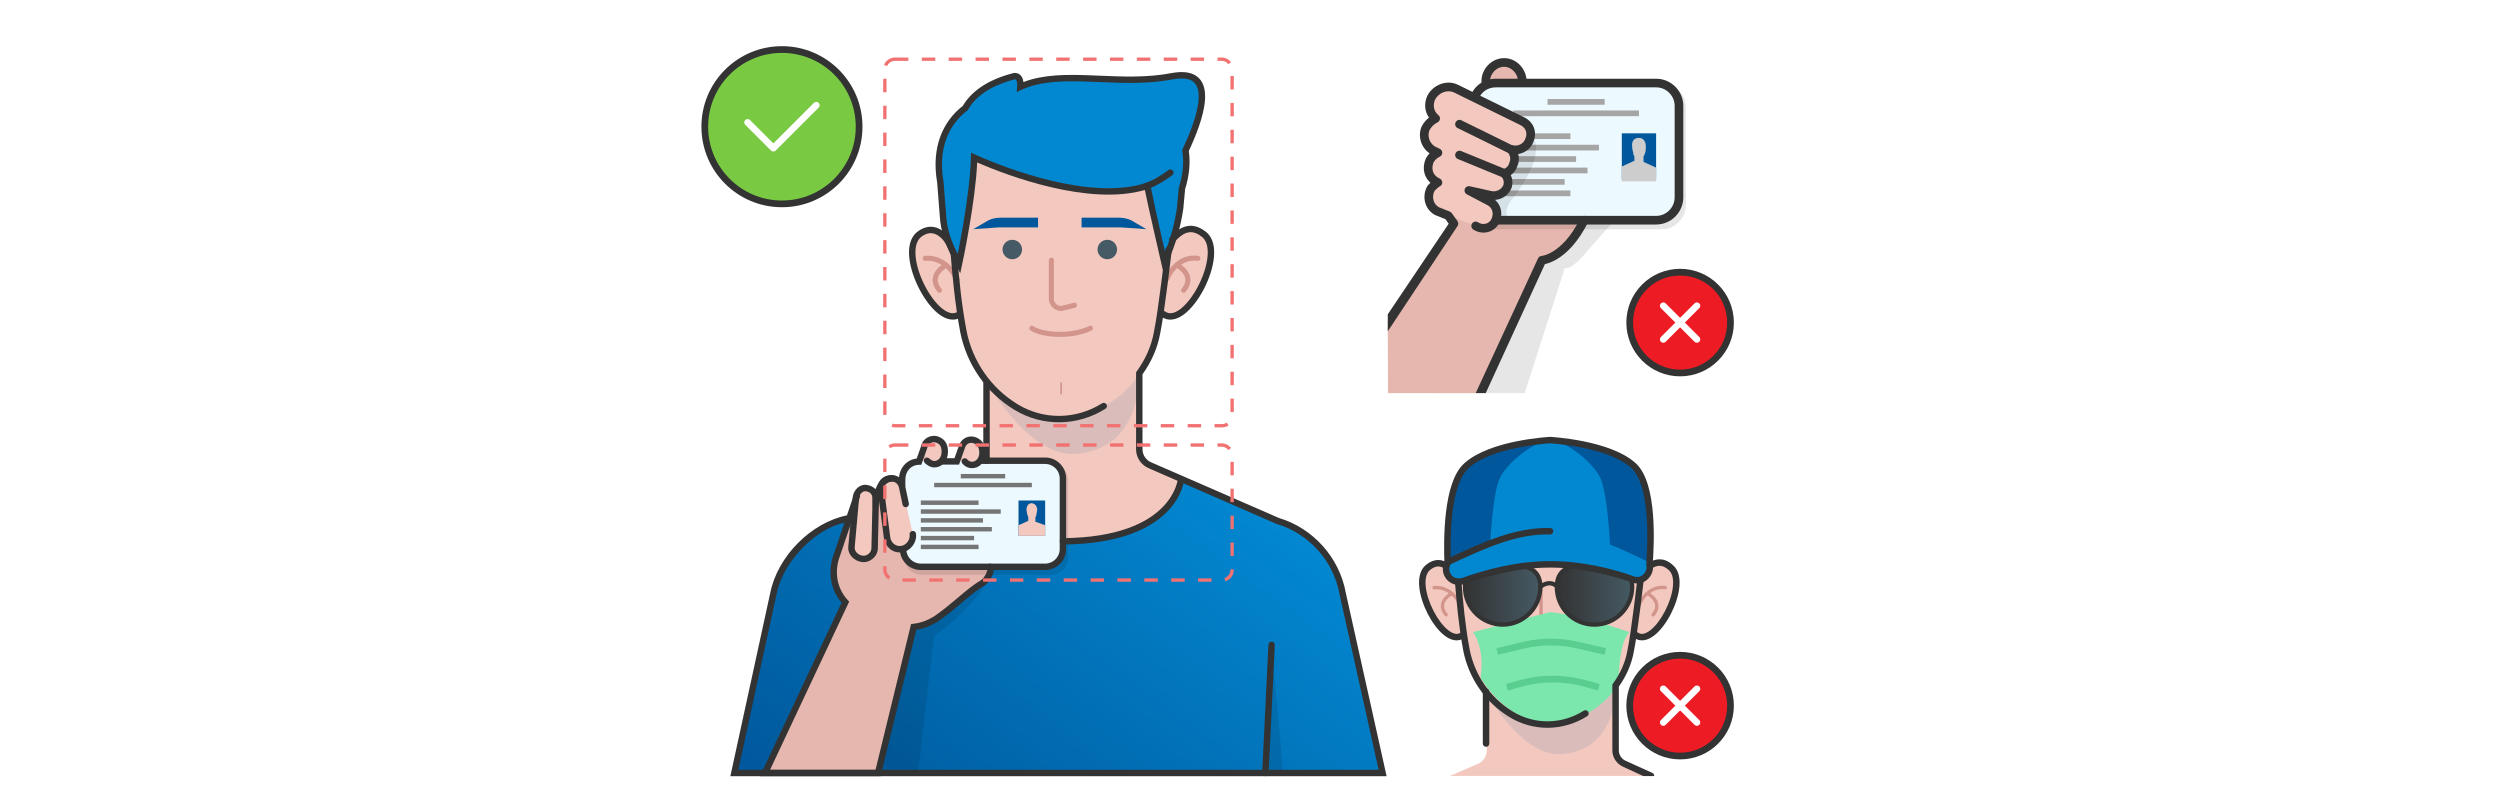 <svg width="744" height="240" viewBox="0 0 744 240" fill="none" xmlns="http://www.w3.org/2000/svg">
<path d="M411.467 230.046L399.574 176.626C397.724 166.364 390.06 157.943 380.281 155.048L336.41 136.101H294.917L251.838 154.522C240.738 156.89 232.017 165.574 230.167 176.89L218.538 230.046H411.467Z" fill="url(#paint0_linear)"/>
<path d="M333.767 27.945H298.882C288.839 27.945 277.21 36.892 280.117 53.733L282.232 77.68H349.36L351.739 55.839C357.024 36.892 344.339 27.945 333.767 27.945Z" fill="#0288D1"/>
<path d="M316.058 161.1C350.151 160.837 351.736 142.679 351.736 142.679L342.751 138.732C340.901 137.943 339.579 136.1 339.579 133.995V111.364C342.222 107.68 344.072 103.733 344.865 99.259C345.129 97.417 345.658 95.575 345.922 93.733H346.451C353.322 98.733 365.479 75.576 358.608 70.05C353.851 66.102 350.151 70.05 348.565 72.681C348.829 69.787 348.829 66.892 348.829 63.734C348.829 63.734 350.944 28.735 315.794 28.209C280.908 27.419 283.815 63.734 283.815 63.734C283.815 63.734 283.815 67.945 284.344 73.997C283.286 71.892 279.322 65.576 273.772 70.05C266.901 75.576 279.058 98.733 285.929 93.733H286.458C286.722 95.575 286.986 97.417 287.515 99.259C288.572 104.522 290.686 109.259 293.858 113.206V133.732C293.858 135.837 292.536 137.679 290.686 138.469L280.908 142.679C280.379 142.416 281.965 160.837 316.058 161.1Z" fill="#F2C8BF"/>
<path d="M275.361 76.893C275.361 76.893 281.176 75.84 284.876 83.208" stroke="#D2948B" stroke-width="1.5" stroke-miterlimit="10" stroke-linecap="round" stroke-linejoin="round"/>
<path d="M281.436 78.997C281.436 78.997 275.886 81.891 279.586 86.365" stroke="#D2948B" stroke-width="1.5" stroke-miterlimit="10" stroke-linecap="round" stroke-linejoin="round"/>
<path d="M356.495 76.89C356.495 76.89 350.68 75.574 347.245 82.942" stroke="#D2948B" stroke-width="1.5" stroke-miterlimit="10" stroke-linecap="round" stroke-linejoin="round"/>
<path d="M350.411 78.997C350.411 78.997 355.961 81.891 352.261 86.365" stroke="#D2948B" stroke-width="1.5" stroke-miterlimit="10" stroke-linecap="round" stroke-linejoin="round"/>
<path d="M285.932 42.683C283.818 47.42 277.211 65.051 285.403 77.682C285.403 77.682 289.632 57.946 289.896 46.104C299.146 50.314 324.782 60.051 341.432 54.525C343.018 64.524 346.189 77.682 346.189 77.682C353.325 65.84 349.361 50.051 350.154 49.262C350.154 49.262 367.596 18.736 348.832 22.42C332.446 25.578 315.796 20.052 303.639 25.578C303.903 21.894 301.789 22.42 301.789 22.42C280.911 27.946 285.932 42.683 285.932 42.683Z" fill="#0288D1"/>
<path opacity="0.1" d="M330.069 120.048L328.747 120.838C320.819 125.838 310.776 126.101 302.583 121.101C299.412 119.259 296.769 116.891 294.39 113.996C293.862 113.207 293.333 112.943 293.333 112.943C293.333 112.943 306.019 136.364 320.29 135.048C336.412 133.732 339.054 118.996 339.054 111.101C336.94 114.785 333.769 117.68 330.069 120.048Z" fill="#01579B"/>
<path d="M312.886 77.418V88.997C312.886 89.26 312.886 89.786 313.15 90.05C313.679 91.365 315.264 92.155 316.586 91.629L319.757 90.839" stroke="#D2948B" stroke-width="1.5" stroke-miterlimit="10" stroke-linecap="round" stroke-linejoin="round"/>
<path d="M301.256 77.153C302.862 77.153 304.163 75.857 304.163 74.259C304.163 72.66 302.862 71.364 301.256 71.364C299.651 71.364 298.349 72.66 298.349 74.259C298.349 75.857 299.651 77.153 301.256 77.153Z" fill="#455A64"/>
<path d="M329.534 77.153C331.139 77.153 332.441 75.857 332.441 74.259C332.441 72.66 331.139 71.364 329.534 71.364C327.928 71.364 326.626 72.66 326.626 74.259C326.626 75.857 327.928 77.153 329.534 77.153Z" fill="#455A64"/>
<path d="M307.073 97.68C307.073 97.68 309.452 99.522 315.53 99.522C321.08 99.522 324.516 97.68 324.516 97.68" stroke="#D2948B" stroke-width="1.5" stroke-miterlimit="10" stroke-linecap="round" stroke-linejoin="round"/>
<path d="M315.798 113.995V117.153" stroke="#D2948B" stroke-width="0.5" stroke-miterlimit="10" stroke-linecap="round" stroke-linejoin="round"/>
<path d="M308.922 67.681V64.786H297.822C296.5 64.786 295.179 65.049 294.122 65.576L289.629 68.207L297.029 67.681H308.922Z" fill="#01579B"/>
<path d="M321.875 67.681V64.786H332.975C334.297 64.786 335.618 65.049 336.675 65.576L341.168 68.207L333.768 67.681H321.875Z" fill="#01579B"/>
<path opacity="0.1" d="M273.24 229.874L278.002 188.947C279.588 189.21 295.974 174.474 294.917 169.211C294.124 165.79 288.838 167.632 288.838 167.632L294.917 151.053L268.224 173.947L240.685 229.874H273.24Z" fill="black"/>
<path d="M292.805 167.369C287.783 166.316 281.44 168.684 281.44 168.684L286.462 152.369L292.012 134.475C292.54 132.896 291.483 131.054 289.898 130.528C288.312 130.001 286.726 130.791 286.198 132.37L279.062 151.843H276.683L281.176 134.212C281.705 132.633 280.648 131.054 279.062 130.528C277.476 130.001 275.626 131.054 275.362 132.633L269.019 151.58L265.583 142.106C262.412 142.106 260.562 145.79 260.562 151.316C258.976 151.316 255.54 146.053 255.012 147.632L248.669 166.316C247.347 171.053 248.405 175.789 251.576 179.21L227.898 230.173H261.184L271.926 186.579C274.305 186.315 276.419 185.526 278.533 184.21C284.612 180 288.048 176.053 292.54 173.421C293.333 172.895 294.126 172.105 294.39 171.053L294.655 170.263C294.919 169.211 294.126 167.632 292.805 167.369Z" fill="#E6B7AF"/>
<path opacity="0.1" d="M312.628 171.054H274.306C271.399 171.054 269.021 168.685 269.021 165.791V142.897C269.021 140.002 271.399 137.634 274.306 137.634H312.628C315.535 137.634 317.913 140.002 317.913 142.897V165.791C317.913 168.685 315.535 171.054 312.628 171.054Z" fill="black"/>
<path d="M311.038 168.685H274.038C271.131 168.685 268.752 166.316 268.752 163.422V142.369C268.752 139.475 271.131 137.106 274.038 137.106H311.038C313.945 137.106 316.324 139.475 316.324 142.369V163.422C316.324 166.316 313.945 168.685 311.038 168.685Z" fill="#ECF9FF"/>
<path d="M299.145 141.054H285.931V142.369H299.145V141.054Z" fill="#757575"/>
<path d="M307.078 143.685H278.006V145.001H307.078V143.685Z" fill="#757575"/>
<path d="M291.215 148.948H274.037V150.264H291.215V148.948Z" fill="#757575"/>
<path d="M292.537 154.21H274.037V155.526H292.537V154.21Z" fill="#757575"/>
<path d="M297.822 151.58H274.037V152.896H297.822V151.58Z" fill="#757575"/>
<path d="M291.215 162.105H274.037V163.421H291.215V162.105Z" fill="#757575"/>
<path d="M295.179 156.842H274.037V158.158H295.179V156.842Z" fill="#757575"/>
<path d="M289.894 159.474H274.037V160.79H289.894V159.474Z" fill="#757575"/>
<path d="M311.038 148.948H303.11V159.474H311.038V148.948Z" fill="#01579B"/>
<path d="M308.131 155.263V153.947C308.131 153.684 308.396 153.684 308.396 153.421C308.396 152.895 308.66 152.368 308.66 151.579C308.66 151.579 308.66 150 307.074 149.737C305.488 149.737 305.488 151.579 305.488 151.579C305.488 151.579 305.488 152.368 305.753 153.158C305.753 153.421 306.017 153.684 306.017 153.947V155L303.11 156.316V159.473H311.038V156.316L308.131 155.263Z" fill="#F2C8BF"/>
<path d="M265.055 142.369C263.205 142.633 261.884 144.211 262.148 145.79L263.998 160C264.262 162.106 266.112 163.685 268.227 163.421C270.341 163.158 271.927 161.316 271.662 158.948L268.491 145.001C268.227 143.422 266.641 142.106 265.055 142.369Z" fill="#F2C8BF"/>
<path d="M257.916 145.263C256.33 145 255.009 146.316 254.744 147.895L253.423 162.631C253.159 164.473 254.744 166.052 256.594 166.316C258.444 166.579 260.294 165 260.294 163.158L260.559 148.158C260.559 146.579 259.502 145.263 257.916 145.263Z" fill="#F2C8BF"/>
<path d="M278.264 138.161C280.015 138.161 281.435 136.512 281.435 134.477C281.435 132.443 280.015 130.793 278.264 130.793C276.512 130.793 275.092 132.443 275.092 134.477C275.092 136.512 276.512 138.161 278.264 138.161Z" fill="#F2C8BF"/>
<path d="M289.104 138.16C290.855 138.16 292.275 136.511 292.275 134.476C292.275 132.442 290.855 130.792 289.104 130.792C287.352 130.792 285.932 132.442 285.932 134.476C285.932 136.511 287.352 138.16 289.104 138.16Z" fill="#F2C8BF"/>
<path opacity="0.1" d="M381.867 230.046L378.432 191.889L376.582 230.046H381.867Z" fill="black"/>
<path fill-rule="evenodd" clip-rule="evenodd" d="M347.883 73.314C348.408 73.374 348.785 73.846 348.725 74.369L347.915 74.277C348.725 74.369 348.725 74.369 348.725 74.369L348.724 74.373L348.723 74.383L348.7 74.579C348.685 74.716 348.661 74.917 348.631 75.175C348.57 75.692 348.483 76.437 348.373 77.351C348.154 79.178 347.848 81.681 347.501 84.382C346.809 89.759 345.947 95.972 345.278 99.177C344.473 103.706 342.623 107.701 340.009 111.405V133.733C340.009 135.436 341.082 136.946 342.601 137.594L342.607 137.597L380.611 154.152C390.702 157.163 398.596 165.85 400.512 176.439L412.659 230.999H217.352L229.228 176.44C229.229 176.437 229.229 176.435 229.23 176.432C231.418 165.555 241.361 155.501 252.127 153.355C252.636 153.212 253.119 153.362 253.262 153.868C253.406 154.375 252.12 155.358 251.611 155.501C243.248 156.974 233.148 166.642 231.105 176.813L231.103 176.821L219.725 229.093H410.275L398.635 176.814L398.632 176.795C396.846 166.887 389.441 158.754 380.008 155.962L379.952 155.945L341.847 139.346L341.843 139.344C339.663 138.412 338.096 136.239 338.096 133.733V110.797L338.274 110.548C340.849 106.959 342.632 103.142 343.396 98.832L343.398 98.817L343.401 98.803C344.053 95.689 344.907 89.544 345.602 84.14C345.949 81.446 346.254 78.949 346.473 77.125C346.582 76.213 346.67 75.47 346.73 74.955C346.76 74.697 346.783 74.496 346.799 74.36L346.823 74.156L346.823 74.154C346.883 73.631 347.357 73.255 347.883 73.314Z" fill="#333333"/>
<path fill-rule="evenodd" clip-rule="evenodd" d="M293.589 112.866C294.118 112.866 294.546 113.293 294.546 113.819V137.106C294.546 137.632 294.118 138.059 293.589 138.059C293.061 138.059 292.632 137.632 292.632 137.106V113.819C292.632 113.293 293.061 112.866 293.589 112.866Z" fill="#333333"/>
<path fill-rule="evenodd" clip-rule="evenodd" d="M351.552 141.731C352.079 141.777 352.468 142.238 352.423 142.763L351.469 142.68C352.423 142.763 352.422 142.764 352.422 142.765L352.422 142.767L352.422 142.773L352.42 142.79C352.419 142.803 352.417 142.821 352.414 142.843C352.409 142.886 352.401 142.947 352.39 143.024C352.367 143.177 352.33 143.393 352.27 143.664C352.152 144.205 351.945 144.965 351.588 145.87C350.873 147.682 349.558 150.075 347.157 152.465C342.34 157.262 333.284 161.92 316.327 162.053C315.798 162.058 315.366 161.634 315.362 161.108C315.358 160.582 315.783 160.152 316.312 160.148C332.919 160.018 341.437 155.466 345.804 151.118C347.995 148.936 349.175 146.774 349.806 145.173C350.122 144.372 350.301 143.711 350.401 143.258C350.45 143.031 350.48 142.857 350.497 142.744C350.505 142.688 350.51 142.647 350.513 142.622L350.516 142.598L350.516 142.597L350.516 142.596C350.516 142.596 350.516 142.596 350.516 142.596C350.563 142.073 351.026 141.685 351.552 141.731Z" fill="#333333"/>
<path fill-rule="evenodd" clip-rule="evenodd" d="M353.79 44.932C354.281 48.402 353.986 52.113 352.688 56.29L352.167 62.003L352.163 62.027C351.358 67.638 349.747 73.258 347.324 78.353L346.162 80.795C345.211 76.642 341.607 61.061 340.704 56.539C332.297 58.977 321.98 57.871 312.674 55.682C303.794 53.592 295.7 50.483 290.81 48.342C290.549 54.133 289.506 61.36 288.5 67.281C287.953 70.499 287.414 73.344 287.013 75.385C286.812 76.406 287.129 74.82 287.013 75.385L285.775 81.33L283.238 76.278C281.341 72.766 279.973 68.694 279.697 64.592L279.697 64.587L278.908 54.38C277.036 43.643 280.769 35.967 286.526 31.516C288.823 27.625 293.285 23.886 301.555 21.76L301.562 21.759L301.795 22.683C301.562 21.759 301.564 21.758 301.564 21.758L301.565 21.758L301.569 21.757L301.576 21.755L301.593 21.752C301.605 21.749 301.62 21.746 301.637 21.742C301.671 21.736 301.714 21.729 301.765 21.722C301.866 21.71 302.002 21.7 302.161 21.706C302.478 21.72 302.918 21.801 303.349 22.088C304.011 22.527 304.441 23.288 304.577 24.418C310.592 22.109 317.519 22.147 324.692 22.422C325.562 22.455 326.437 22.492 327.315 22.529C334.289 22.823 341.499 23.127 348.656 21.748L348.663 21.746C352.355 21.065 355.02 21.551 356.698 23.155C358.354 24.739 358.768 27.152 358.613 29.649C358.309 34.553 355.753 40.733 353.79 44.932ZM302.006 23.613C294.028 25.669 290.048 29.216 288.09 32.629L287.993 32.797L287.839 32.914C282.59 36.896 279.009 43.9 280.801 54.097L280.809 54.142L281.606 64.461C281.86 68.246 283.226 72.249 285.025 75.575C285.06 75.397 285.097 75.212 285.135 75.019C285.534 72.99 286.069 70.161 286.613 66.964C287.702 60.554 288.815 52.718 288.945 46.872L288.977 45.425L290.299 46.026C294.886 48.114 303.546 51.576 313.115 53.827C322.716 56.086 333.07 57.086 341.135 54.41L342.169 54.067L342.377 55.132C343.299 59.853 344.551 65.499 345.575 69.97C346.02 71.913 346.421 73.632 346.732 74.955C348.439 70.765 349.618 66.277 350.265 61.782L350.801 55.916L350.831 55.819C352.114 51.731 352.36 48.194 351.856 44.932L351.812 44.646L351.935 44.383C353.922 40.163 356.418 34.131 356.703 29.532C356.846 27.227 356.417 25.528 355.372 24.53C354.349 23.552 352.456 22.985 349.015 23.619C341.624 25.043 334.181 24.728 327.232 24.433C326.352 24.396 325.481 24.359 324.618 24.326C316.865 24.029 309.886 24.051 304.042 26.708L302.575 27.374L302.69 25.773C302.812 24.068 302.359 23.721 302.288 23.673C302.224 23.631 302.151 23.613 302.08 23.61C302.046 23.609 302.02 23.611 302.006 23.613Z" fill="#333333"/>
<path fill-rule="evenodd" clip-rule="evenodd" d="M283.738 73.838C284.264 73.797 284.86 75.688 284.901 76.213C285.429 83.047 286.083 90.187 287.658 98.553C289.458 107.508 294.853 115.434 302.811 120.29C310.683 125.094 320.334 124.845 327.963 120.034C328.41 119.753 329.001 119.885 329.284 120.329C329.566 120.774 329.434 121.363 328.987 121.644C320.76 126.833 310.324 127.11 301.811 121.915C293.384 116.772 287.681 108.384 285.78 98.921L285.778 98.91C284.182 90.436 283.386 81.71 282.857 74.861C282.816 74.336 283.211 73.878 283.738 73.838Z" fill="#333333"/>
<path fill-rule="evenodd" clip-rule="evenodd" d="M284.705 75.55C284.941 76.021 285.005 76.665 284.533 76.9C284.06 77.136 283.485 76.945 283.249 76.474C282.712 75.405 281.769 72.328 280.07 70.787C279.231 70.026 278.335 69.525 277.396 69.412C276.486 69.304 275.396 69.544 274.106 70.534C272.776 71.61 272.229 73.668 272.499 76.429C272.765 79.149 273.808 82.288 275.287 85.138C276.77 87.995 278.642 90.465 280.494 91.905C281.418 92.624 282.285 93.045 283.053 93.175C283.79 93.3 284.467 93.165 285.105 92.701C285.532 92.39 286.13 92.483 286.442 92.908C286.754 93.333 286.661 93.929 286.234 94.239C285.154 95.025 283.948 95.26 282.732 95.054C281.546 94.853 280.39 94.242 279.316 93.407C277.17 91.738 275.144 89.011 273.587 86.013C272.027 83.008 270.89 79.634 270.594 76.614C270.303 73.641 270.811 70.734 272.911 69.045L272.919 69.039L272.927 69.032C274.54 67.791 276.123 67.341 277.624 67.52C279.096 67.696 280.347 68.461 281.358 69.378C283.341 71.176 284.175 74.495 284.705 75.55Z" fill="#333333"/>
<path fill-rule="evenodd" clip-rule="evenodd" d="M352.493 67.501C354.431 66.858 356.616 67.159 358.948 69.046C361.048 70.735 361.555 73.641 361.264 76.613C360.969 79.633 359.831 83.007 358.271 86.012C356.715 89.011 354.688 91.738 352.543 93.406C351.469 94.241 350.312 94.852 349.127 95.053C347.91 95.259 346.704 95.024 345.624 94.239C345.198 93.928 345.104 93.332 345.416 92.907C345.728 92.482 346.327 92.39 346.753 92.7C347.392 93.165 348.069 93.299 348.805 93.175C349.573 93.045 350.44 92.623 351.365 91.904C353.217 90.464 355.088 87.994 356.571 85.138C358.05 82.288 359.093 79.149 359.359 76.428C359.63 73.662 359.08 71.601 357.745 70.527L357.743 70.525C355.846 68.991 354.333 68.899 353.099 69.308C351.767 69.75 350.587 70.833 349.547 71.998C349.196 72.391 348.591 72.427 348.196 72.077C347.801 71.727 347.765 71.125 348.117 70.732C349.191 69.528 350.654 68.111 352.493 67.501Z" fill="#333333"/>
<path fill-rule="evenodd" clip-rule="evenodd" d="M347.723 50.611C348.142 50.29 348.742 50.367 349.065 50.784C349.387 51.201 349.31 51.799 348.891 52.12L348.307 51.366C348.891 52.12 348.891 52.12 348.891 52.12L348.887 52.124L348.876 52.132L348.839 52.16C348.807 52.184 348.76 52.219 348.699 52.264C348.578 52.354 348.403 52.482 348.183 52.638C347.743 52.951 347.12 53.378 346.386 53.839C344.935 54.752 342.989 55.838 341.148 56.402C340.643 56.557 340.107 56.274 339.952 55.772C339.796 55.269 340.08 54.735 340.585 54.581C342.179 54.092 343.954 53.115 345.364 52.228C346.061 51.79 346.654 51.383 347.072 51.086C347.281 50.938 347.445 50.818 347.557 50.735C347.613 50.694 347.655 50.662 347.683 50.641L347.714 50.617L347.721 50.612L347.723 50.611Z" fill="#333333"/>
<path fill-rule="evenodd" clip-rule="evenodd" d="M378.478 190.939C379.005 190.964 379.413 191.411 379.387 191.936L377.537 230.093C377.512 230.619 377.063 231.024 376.535 230.999C376.007 230.973 375.6 230.527 375.626 230.001L377.476 191.844C377.501 191.319 377.95 190.913 378.478 190.939Z" fill="#333333"/>
<path fill-rule="evenodd" clip-rule="evenodd" d="M255.314 146.73C255.814 146.899 256.083 147.44 255.914 147.938L249.58 166.597C248.351 171.031 249.35 175.41 252.275 178.565L252.71 179.034L229.17 229.09H260.556L271.141 185.707L271.816 185.632C274.027 185.388 276 184.658 278.002 183.415C280.82 181.462 283.062 179.566 285.139 177.81C285.262 177.705 285.385 177.601 285.508 177.498C287.674 175.668 289.708 173.977 292.024 172.616C292.265 172.449 292.633 172.052 292.995 171.512C293.36 170.967 293.627 170.413 293.722 170.033L293.747 169.931L293.794 169.838C293.803 169.822 293.823 169.78 293.8 169.593C293.791 169.523 293.782 169.466 293.769 169.393C293.761 169.347 293.753 169.294 293.742 169.227C293.719 169.081 293.693 168.891 293.693 168.685C293.693 168.159 294.122 167.732 294.65 167.732C295.179 167.732 295.607 168.159 295.607 168.685C295.607 168.742 295.614 168.815 295.633 168.933C295.637 168.958 295.642 168.99 295.648 169.027C295.664 169.123 295.685 169.249 295.699 169.356C295.738 169.671 295.759 170.115 295.554 170.588C295.374 171.237 294.996 171.958 294.588 172.569C294.166 173.199 293.619 173.848 293.067 174.215L293.044 174.229L293.021 174.243C290.856 175.511 288.932 177.104 286.746 178.951C286.621 179.057 286.494 179.164 286.367 179.271C284.291 181.027 281.981 182.981 279.075 184.993L279.056 185.006L279.036 185.019C277.016 186.276 274.971 187.089 272.706 187.437L262.079 230.995H226.169L250.44 179.374C247.364 175.738 246.4 170.875 247.743 166.062L247.75 166.036L254.101 147.328C254.27 146.829 254.813 146.562 255.314 146.73Z" fill="#333333"/>
<path fill-rule="evenodd" clip-rule="evenodd" d="M267.541 145.158C267.349 144.011 266.188 143.147 265.207 143.31L265.129 143.323H265.049C263.81 143.323 262.904 144.36 263.09 145.656L263.091 145.668L264.942 159.883C265.147 161.519 266.564 162.668 268.102 162.477C269.672 162.281 270.908 160.67 270.707 159.067C270.641 158.545 271.013 158.068 271.538 158.003C272.062 157.938 272.541 158.308 272.606 158.83C272.933 161.438 270.998 164.037 268.34 164.367C265.65 164.702 263.367 162.695 263.043 160.122C263.043 160.121 263.043 160.12 263.043 160.119L261.194 145.919C260.859 143.559 262.555 141.462 264.971 141.418C267.123 141.111 269.082 142.846 269.425 144.824L270.479 149.805C270.588 150.32 270.257 150.825 269.739 150.934C269.222 151.042 268.715 150.713 268.606 150.198L267.545 145.178L267.541 145.158Z" fill="#333333"/>
<path fill-rule="evenodd" clip-rule="evenodd" d="M261.031 144.456C262.005 142.629 263.539 141.417 265.576 141.417C266.105 141.417 266.533 141.844 266.533 142.37C266.533 142.896 266.105 143.323 265.576 143.323C264.442 143.323 263.465 143.953 262.721 145.349C261.963 146.773 261.512 148.903 261.512 151.58V151.591L261.247 163.17C261.243 164.409 260.624 165.51 259.757 166.25C258.887 166.993 257.693 167.436 256.455 167.26C254.256 166.947 252.126 165.026 252.468 162.524L253.791 147.775L253.797 147.739C254.116 145.832 255.789 143.946 258.069 144.325C259.03 144.484 259.896 144.894 260.527 145.568C260.528 145.569 260.529 145.57 260.53 145.571C260.679 145.176 260.846 144.803 261.031 144.456ZM259.598 151.569V148.159C259.598 147.594 259.414 147.173 259.128 146.868C258.835 146.556 258.38 146.308 257.755 146.204C256.871 146.058 255.911 146.789 255.69 148.019L254.37 162.742L254.366 162.767C254.198 163.937 255.232 165.161 256.726 165.373C257.338 165.46 257.994 165.245 258.511 164.804C259.029 164.362 259.334 163.758 259.334 163.159V163.148L259.598 151.569Z" fill="#333333"/>
<path fill-rule="evenodd" clip-rule="evenodd" d="M274.161 132.651C274.58 130.503 277.019 129.199 279.092 129.887C280.025 130.197 280.823 130.697 281.369 131.512C281.907 132.315 282.124 133.312 282.124 134.475C282.124 136.955 280.514 139.112 277.996 139.112C277.18 139.112 276.456 138.72 276.012 138.426C275.774 138.268 275.578 138.112 275.441 137.994C275.372 137.935 275.316 137.885 275.276 137.848C275.256 137.83 275.24 137.815 275.228 137.803L275.214 137.789L275.209 137.784L275.207 137.782L275.206 137.781C275.206 137.781 275.205 137.78 275.882 137.107L275.205 137.78C274.831 137.408 274.831 136.805 275.205 136.433C275.578 136.061 276.182 136.061 276.556 136.431M276.558 136.432L276.556 136.431L276.559 136.434C276.563 136.438 276.571 136.445 276.582 136.455C276.604 136.476 276.64 136.508 276.686 136.548C276.78 136.628 276.914 136.735 277.073 136.84C277.422 137.072 277.755 137.206 277.996 137.206C279.178 137.206 280.211 136.205 280.211 134.475C280.211 133.533 280.032 132.951 279.777 132.569C279.53 132.201 279.139 131.911 278.486 131.695C277.416 131.339 276.193 132.095 276.033 133.053L276.019 133.135L274.18 138.322H273.503C271.188 138.322 269.439 140.199 269.439 142.633V144.581C269.439 145.107 269.01 145.534 268.482 145.534C267.953 145.534 267.525 145.107 267.525 144.581V142.633C267.525 139.502 269.683 136.803 272.813 136.455L274.161 132.651" fill="#333333"/>
<path fill-rule="evenodd" clip-rule="evenodd" d="M285.412 132.535C286.111 130.463 288.235 129.407 290.32 130.099L290.346 130.108L290.372 130.118C291.155 130.43 291.916 130.92 292.478 131.695C293.044 132.476 293.353 133.469 293.353 134.687C293.353 137.167 291.743 139.324 289.224 139.324C288.3 139.324 287.578 138.955 287.109 138.615C286.872 138.444 286.69 138.273 286.564 138.142L286.344 137.89C286.027 137.469 286.113 136.872 286.536 136.556C286.956 136.242 287.552 136.325 287.87 136.74C287.871 136.741 287.875 136.745 287.88 136.751C287.892 136.766 287.914 136.791 287.945 136.824C288.009 136.89 288.107 136.982 288.234 137.074C288.492 137.261 288.827 137.418 289.224 137.418C290.406 137.418 291.439 136.417 291.439 134.687C291.439 133.8 291.219 133.214 290.926 132.811C290.634 132.408 290.215 132.112 289.689 131.898C288.614 131.555 287.583 132.075 287.225 133.146L287.222 133.154L285.408 138.271H280.503C279.974 138.271 279.546 137.845 279.546 137.319C279.546 136.792 279.974 136.366 280.503 136.366H284.054L285.412 132.535Z" fill="#333333"/>
<path fill-rule="evenodd" clip-rule="evenodd" d="M291.031 137.107C291.031 136.581 291.46 136.154 291.988 136.154H311.037C314.473 136.154 317.28 138.949 317.28 142.37V163.422C317.28 166.843 314.473 169.638 311.037 169.638H274.037C270.601 169.638 267.794 166.843 267.794 163.422C267.794 162.896 268.223 162.469 268.751 162.469C269.28 162.469 269.708 162.896 269.708 163.422C269.708 165.79 271.658 167.732 274.037 167.732H311.037C313.416 167.732 315.366 165.79 315.366 163.422V142.37C315.366 140.001 313.416 138.06 311.037 138.06H291.988C291.46 138.06 291.031 137.633 291.031 137.107Z" fill="#333333"/>
<rect x="263.331" y="17.612" width="103.345" height="109.086" rx="3" stroke="#F27272" stroke-dasharray="4 4"/>
<g filter="url(#filter0_d)">
<path d="M232.707 60.672C245.39 60.672 255.672 50.39 255.672 37.707C255.672 25.023 245.39 14.741 232.707 14.741C220.023 14.741 209.741 25.023 209.741 37.707C209.741 50.39 220.023 60.672 232.707 60.672Z" fill="#7AC943" stroke="#333333" stroke-width="2" stroke-miterlimit="10"/>
<path d="M242.911 31.326L230.153 44.085L222.498 36.43" stroke="white" stroke-width="2" stroke-miterlimit="10" stroke-linecap="round" stroke-linejoin="round"/>
</g>
<rect x="263.331" y="132.44" width="103.345" height="40.19" rx="3" stroke="#F27272" stroke-dasharray="4 4"/>
<g filter="url(#filter1_d)">
<path d="M500 225C508.284 225 515 218.284 515 210C515 201.716 508.284 195 500 195C491.716 195 485 201.716 485 210C485 218.284 491.716 225 500 225Z" fill="#ED1C24" stroke="#333333" stroke-width="2" stroke-miterlimit="10"/>
<path d="M494.997 204.999L504.997 214.999" stroke="white" stroke-width="2" stroke-miterlimit="10" stroke-linecap="round"/>
<path d="M504.997 204.999L494.997 214.999" stroke="white" stroke-width="2" stroke-miterlimit="10" stroke-linecap="round"/>
</g>
<path d="M491.548 230.921L483.928 227.56C482.36 226.887 481.239 225.318 481.239 223.526V204.253C483.48 201.116 485.049 197.754 485.721 193.944C485.945 192.376 486.394 190.807 486.618 189.238H487.066C492.893 193.496 503.201 173.775 497.375 169.069C493.341 165.708 490.203 169.069 488.859 171.31C489.083 168.845 489.083 166.38 489.083 163.691C489.083 163.691 490.876 133.885 461.07 133.437C431.489 132.765 433.954 163.691 433.954 163.691C433.954 163.691 433.954 167.276 434.402 172.431C433.506 170.638 430.144 165.259 425.438 169.069C419.611 173.775 429.92 193.496 435.747 189.238H436.195C436.419 190.807 436.643 192.376 437.091 193.944C437.988 198.426 439.781 202.46 442.47 205.822V223.302C442.47 225.094 441.349 226.663 439.781 227.335L431.489 230.921H491.548Z" fill="#F2C8BF"/>
<path d="M426.785 174.895C426.785 174.895 431.715 173.999 434.853 180.274" stroke="#D2948B" stroke-miterlimit="10" stroke-linecap="round" stroke-linejoin="round"/>
<path d="M431.928 176.688C431.928 176.688 427.222 179.154 430.36 182.963" stroke="#D2948B" stroke-miterlimit="10" stroke-linecap="round" stroke-linejoin="round"/>
<path d="M495.586 174.896C495.586 174.896 490.656 173.775 487.742 180.05" stroke="#D2948B" stroke-miterlimit="10" stroke-linecap="round" stroke-linejoin="round"/>
<path d="M490.422 176.688C490.422 176.688 495.128 179.154 491.991 182.963" stroke="#D2948B" stroke-miterlimit="10" stroke-linecap="round" stroke-linejoin="round"/>
<path opacity="0.1" d="M473.166 211.648L472.045 212.32C465.322 216.578 456.806 216.803 449.859 212.545C447.17 210.976 444.929 208.959 442.912 206.494C442.464 205.822 442.016 205.597 442.016 205.597C442.016 205.597 452.772 225.542 464.874 224.422C478.544 223.301 480.785 210.752 480.785 204.029C478.992 207.166 476.303 209.631 473.166 211.648Z" fill="#01579B"/>
<path d="M458.605 175.346V185.207C458.605 185.431 458.605 185.879 458.83 186.103C459.278 187.223 460.622 187.896 461.743 187.448L464.432 186.775" stroke="#D2948B" stroke-miterlimit="10" stroke-linecap="round" stroke-linejoin="round"/>
<path d="M448.739 175.121C450.1 175.121 451.204 174.017 451.204 172.656C451.204 171.294 450.1 170.191 448.739 170.191C447.377 170.191 446.273 171.294 446.273 172.656C446.273 174.017 447.377 175.121 448.739 175.121Z" fill="#455A64"/>
<path d="M472.723 175.121C474.084 175.121 475.188 174.017 475.188 172.656C475.188 171.294 474.084 170.191 472.723 170.191C471.361 170.191 470.258 171.294 470.258 172.656C470.258 174.017 471.361 175.121 472.723 175.121Z" fill="#455A64"/>
<path d="M455.238 167.053V164.588H445.826C444.706 164.588 443.585 164.812 442.689 165.26L438.879 167.501L445.154 167.053H455.238Z" fill="#01579B"/>
<path d="M466.234 167.053V164.588H475.647C476.767 164.588 477.888 164.812 478.784 165.26L482.594 167.501L476.319 167.053H466.234Z" fill="#01579B"/>
<path d="M440.603 201.621C441.645 194.778 439.898 190.416 438.41 188.122L461.28 182.172C470.299 183.009 484.896 188.122 484.896 188.122C482.144 190.874 481.642 199.559 481.735 203.557C479.379 207.461 471.991 215.271 461.28 215.271C450.57 215.271 442.71 205.526 440.603 201.621Z" fill="#7BE7AC"/>
<path d="M445.562 193.884L453.202 192.062C458.623 190.769 464.27 190.753 469.699 192.014L477.745 193.884" stroke="#59CE8E" stroke-width="2"/>
<path d="M448.461 204.53L452.336 203.439C458.648 201.663 465.326 201.644 471.649 203.385L475.804 204.53" stroke="#59CE8E" stroke-width="2"/>
<path d="M485.73 174.673C485.73 180.724 480.8 185.878 474.525 185.878C468.251 185.878 463.32 180.948 463.32 174.673C463.32 168.622 468.251 167.95 474.525 167.95C480.8 167.95 485.73 168.622 485.73 174.673Z" fill="url(#paint1_linear)"/>
<path d="M458.394 174.673C458.394 180.724 453.464 185.878 447.189 185.878C441.139 185.878 435.984 180.948 435.984 174.673C435.984 168.622 440.915 167.95 447.189 167.95C453.24 167.95 458.394 168.622 458.394 174.673Z" fill="url(#paint2_linear)"/>
<path d="M486.181 138.591C478.786 131.868 461.306 130.972 461.306 130.972C461.306 130.972 443.826 131.868 436.43 138.591C429.035 145.314 430.828 169.965 430.828 169.965C442.033 162.57 451.445 158.088 461.306 158.088C471.166 157.864 479.458 162.346 490.663 169.965C490.663 169.965 493.576 145.314 486.181 138.591Z" fill="#01579B"/>
<path d="M443.375 163.691C443.375 163.691 444.047 147.331 446.288 142.401C448.529 137.471 457.269 130.972 461.303 130.972C465.337 130.972 474.077 137.247 476.318 142.401C478.559 147.331 479.231 163.691 479.231 163.691" fill="#0288D1"/>
<path d="M490.659 167.276C479.454 161.898 471.163 158.088 461.302 158.088C451.442 157.864 442.254 161.898 430.824 167.276L430.6 167.949C429.48 171.086 432.393 173.999 435.53 172.879C441.805 170.638 451.218 167.949 461.302 167.949C470.938 167.949 479.678 170.19 485.953 172.431C489.091 173.551 492.228 170.19 490.659 167.276Z" fill="#0288D1"/>
<path fill-rule="evenodd" clip-rule="evenodd" d="M488.304 171.697C488.833 171.757 489.213 172.235 489.153 172.764L488.195 172.655L487.237 172.545C487.297 172.016 487.775 171.636 488.304 171.697ZM486.229 193.903C486.798 191.165 487.529 185.87 488.115 181.293C488.409 178.993 488.669 176.861 488.855 175.304C488.948 174.526 489.022 173.891 489.073 173.451L489.153 172.764C489.153 172.764 489.153 172.764 488.195 172.655C487.237 172.545 487.237 172.545 487.237 172.545L487.158 173.228C487.107 173.667 487.032 174.299 486.94 175.076C486.754 176.629 486.496 178.755 486.202 181.048C485.612 185.652 484.889 190.879 484.337 193.524L484.334 193.538L484.332 193.553C483.689 197.197 482.188 200.427 480.015 203.469L479.835 203.72V223.302C479.835 225.498 481.201 227.4 483.099 228.218L489.062 230.959H492.288C492.288 230.519 492.191 230.218 491.706 229.998L483.878 226.453L483.869 226.449C482.634 225.92 481.764 224.687 481.764 223.302V204.336C483.975 201.178 485.544 197.768 486.229 193.903Z" fill="#333333"/>
<path fill-rule="evenodd" clip-rule="evenodd" d="M442.247 204.859C442.78 204.859 443.211 205.291 443.211 205.824V221.287C443.211 221.819 442.78 222.251 442.247 222.251C441.715 222.251 441.283 221.819 441.283 221.287V205.824C441.283 205.291 441.715 204.859 442.247 204.859Z" fill="#333333"/>
<path fill-rule="evenodd" clip-rule="evenodd" d="M433.883 172.142C434.414 172.101 434.878 172.499 434.919 173.03C435.366 178.848 436.035 186.198 437.369 193.313C438.888 200.899 443.438 207.611 450.148 211.723C456.772 215.783 464.893 215.574 471.314 211.507C471.764 211.222 472.36 211.355 472.645 211.805C472.93 212.255 472.796 212.851 472.346 213.136C465.322 217.585 456.41 217.823 449.14 213.367C441.958 208.965 437.097 201.785 435.477 193.686L435.474 193.674C434.12 186.449 433.444 179.011 432.996 173.178C432.955 172.647 433.352 172.183 433.883 172.142Z" fill="#333333"/>
<path fill-rule="evenodd" clip-rule="evenodd" d="M428.021 166.648C429.168 166.648 430.137 167.08 430.909 167.595C431.352 167.89 431.472 168.489 431.176 168.932C430.881 169.375 430.282 169.495 429.839 169.199C429.266 168.817 428.667 168.577 428.021 168.577C427.387 168.577 426.586 168.808 425.6 169.597C424.53 170.463 424.061 172.149 424.289 174.487C424.512 176.78 425.389 179.434 426.637 181.849C427.888 184.27 429.463 186.353 431.01 187.561C431.782 188.164 432.494 188.507 433.111 188.613C433.698 188.712 434.229 188.605 434.735 188.236C435.165 187.922 435.769 188.015 436.083 188.445C436.397 188.875 436.303 189.479 435.873 189.793C434.923 190.488 433.858 190.696 432.788 190.514C431.749 190.337 430.745 189.802 429.823 189.081C427.98 187.642 426.249 185.299 424.923 182.734C423.594 180.162 422.622 177.27 422.369 174.674C422.121 172.126 422.548 169.583 424.39 168.095L424.393 168.092C425.647 167.089 426.862 166.648 428.021 166.648Z" fill="#333333"/>
<path fill-rule="evenodd" clip-rule="evenodd" d="M497.783 168.112C496.526 166.987 495.256 166.489 494.019 166.453C492.798 166.419 491.723 166.838 490.852 167.336C490.39 167.601 490.229 168.19 490.493 168.652C490.757 169.114 491.346 169.275 491.809 169.011C492.506 168.612 493.224 168.36 493.964 168.381C494.682 168.402 495.534 168.683 496.512 169.563L496.531 169.58L496.551 169.596C497.623 170.462 498.092 172.148 497.864 174.488C497.641 176.78 496.764 179.435 495.516 181.849C494.264 184.271 492.69 186.354 491.143 187.562C490.371 188.165 489.659 188.508 489.041 188.613C488.455 188.713 487.923 188.606 487.417 188.236C486.987 187.922 486.384 188.016 486.07 188.446C485.756 188.876 485.85 189.479 486.28 189.794C487.23 190.488 488.295 190.697 489.365 190.515C490.404 190.338 491.408 189.802 492.33 189.082C494.173 187.643 495.904 185.299 497.229 182.735C498.559 180.163 499.531 177.271 499.784 174.675C500.031 172.136 499.608 169.602 497.783 168.112Z" fill="#333333"/>
<path fill-rule="evenodd" clip-rule="evenodd" d="M461.346 130.01L461.297 130.973L461.248 130.01L461.297 130.007L461.346 130.01ZM491.851 167.876C492.076 164.793 492.398 158.89 491.924 153.025C491.683 150.047 491.233 147.046 490.447 144.416C489.666 141.801 488.522 139.454 486.827 137.885L486.821 137.879C482.913 134.326 476.461 132.384 471.152 131.316C468.469 130.777 466.022 130.451 464.247 130.259C463.359 130.164 462.637 130.101 462.136 130.063C461.886 130.044 461.69 130.031 461.556 130.022C461.489 130.018 461.438 130.015 461.402 130.013L461.362 130.011L461.351 130.01L461.348 130.01C461.348 130.01 461.346 130.01 461.297 130.973C461.248 130.01 461.248 130.01 461.248 130.01L461.243 130.01L461.232 130.011L461.192 130.013C461.157 130.015 461.105 130.018 461.038 130.022C460.904 130.031 460.709 130.044 460.458 130.063C459.957 130.101 459.235 130.164 458.347 130.259C456.572 130.451 454.126 130.777 451.443 131.316C446.135 132.383 439.686 134.325 435.777 137.875C434.086 139.381 432.897 141.649 432.048 144.19C431.193 146.748 430.65 149.677 430.31 152.599C429.646 158.295 429.738 164.083 429.847 167.29L429.707 167.57L429.687 167.625C428.293 171.529 431.946 175.182 435.85 173.788C442.078 171.564 451.371 168.914 461.297 168.914C470.785 168.914 479.408 171.121 485.614 173.336C487.466 174.043 489.25 173.456 490.43 172.311C491.557 171.217 492.204 169.546 491.851 167.876ZM461.297 131.939C461.266 131.941 461.22 131.943 461.16 131.947C461.034 131.955 460.847 131.968 460.605 131.986C460.121 132.023 459.42 132.083 458.554 132.177C456.82 132.364 454.434 132.682 451.823 133.207C446.543 134.268 440.558 136.136 437.071 139.306L437.063 139.313C435.731 140.497 434.679 142.401 433.877 144.802C433.079 147.188 432.557 149.974 432.225 152.822C431.562 158.519 431.671 164.343 431.783 167.467L431.792 167.713L431.485 168.326C430.688 170.677 432.847 172.812 435.201 171.972C441.523 169.714 451.054 166.985 461.297 166.985C471.077 166.985 479.93 169.258 486.273 171.524L486.284 171.527L486.294 171.532C487.351 171.938 488.363 171.629 489.086 170.927C489.828 170.208 490.184 169.149 489.943 168.184L489.905 168.033L489.917 167.878C490.14 164.868 490.471 158.988 490.001 153.181C489.766 150.277 489.333 147.422 488.599 144.968C487.862 142.501 486.849 140.535 485.52 139.303C482.033 136.135 476.049 134.268 470.771 133.207C468.16 132.682 465.774 132.364 464.041 132.177C463.174 132.083 462.473 132.023 461.989 131.986C461.747 131.968 461.56 131.955 461.434 131.947C461.374 131.943 461.328 131.941 461.297 131.939Z" fill="#333333"/>
<path fill-rule="evenodd" clip-rule="evenodd" d="M430.413 166.404C441.809 161.041 451.2 156.894 461.323 157.124C461.855 157.137 462.277 157.578 462.265 158.11C462.253 158.643 461.811 159.065 461.279 159.053C451.681 158.834 442.695 162.755 431.234 168.149C430.752 168.376 430.177 168.169 429.951 167.687C429.724 167.205 429.931 166.631 430.413 166.404Z" fill="#333333"/>
<path fill-rule="evenodd" clip-rule="evenodd" d="M452.777 167.754C452.87 167.731 452.967 167.729 453.061 167.749C454.745 168.095 456.254 168.715 457.341 169.839C458.442 170.978 459.038 172.559 459.038 174.673C459.038 181.07 453.828 186.521 447.19 186.521C440.793 186.521 435.342 181.311 435.342 174.673C435.342 173.809 435.437 173.032 435.625 172.336C435.686 172.111 435.865 171.936 436.092 171.88L452.777 167.754ZM452.943 169.038L436.781 173.034C436.681 173.517 436.628 174.061 436.628 174.673C436.628 180.584 441.486 185.235 447.19 185.235C453.102 185.235 457.752 180.377 457.752 174.673C457.752 172.813 457.236 171.58 456.416 170.732C455.607 169.895 454.432 169.361 452.943 169.038Z" fill="#333333"/>
<path fill-rule="evenodd" clip-rule="evenodd" d="M468.108 167.849C468.158 167.837 468.208 167.831 468.259 167.831C471.041 167.831 475.414 168.83 479.027 169.803C480.847 170.293 482.498 170.783 483.694 171.15C484.292 171.333 484.777 171.486 485.112 171.594C485.28 171.647 485.41 171.69 485.499 171.719L485.6 171.752L485.635 171.763C485.635 171.763 485.636 171.763 485.434 172.374L485.635 171.763C485.835 171.829 485.991 171.99 486.051 172.193C486.266 172.925 486.374 173.749 486.374 174.673C486.374 181.07 481.165 186.521 474.527 186.521C467.897 186.521 462.679 181.303 462.679 174.673C462.679 172.662 463.195 171.129 464.182 169.998C465.162 168.877 466.537 168.228 468.108 167.849ZM484.902 172.877C484.847 172.859 484.787 172.84 484.72 172.818C484.389 172.712 483.909 172.561 483.317 172.379C482.131 172.015 480.495 171.529 478.693 171.044C475.096 170.076 470.928 169.135 468.336 169.117C466.946 169.462 465.878 170.011 465.151 170.844C464.418 171.683 463.964 172.887 463.964 174.673C463.964 180.593 468.607 185.235 474.527 185.235C480.438 185.235 485.089 180.377 485.089 174.673C485.089 173.993 485.023 173.398 484.902 172.877Z" fill="#333333"/>
<path fill-rule="evenodd" clip-rule="evenodd" d="M458.395 174.672L457.96 174.198C457.699 174.438 457.681 174.844 457.921 175.106C458.161 175.368 458.567 175.385 458.829 175.146M458.829 175.146L458.845 175.132C458.859 175.119 458.883 175.099 458.916 175.073C458.982 175.02 459.081 174.945 459.208 174.861C459.465 174.691 459.824 174.491 460.24 174.361C461.042 174.109 462.065 174.097 463.094 175.126C463.345 175.377 463.752 175.377 464.003 175.126C464.255 174.875 464.255 174.468 464.003 174.217C462.568 172.781 461.014 172.77 459.855 173.134C459.291 173.311 458.822 173.574 458.498 173.789C458.335 173.897 458.205 173.996 458.114 174.068C458.068 174.105 458.032 174.135 458.006 174.157C457.993 174.168 457.983 174.177 457.975 174.184L457.966 174.193L457.962 174.196L457.961 174.197C457.961 174.197 457.96 174.198 458.395 174.672" fill="#333333"/>
<g filter="url(#filter2_d)">
<path d="M500 111C508.284 111 515 104.284 515 96C515 87.716 508.284 81 500 81C491.716 81 485 87.716 485 96C485 104.284 491.716 111 500 111Z" fill="#ED1C24" stroke="#333333" stroke-width="2" stroke-miterlimit="10"/>
<path d="M494.997 90.999L504.997 100.999" stroke="white" stroke-width="2" stroke-miterlimit="10" stroke-linecap="round"/>
<path d="M504.997 90.999L494.997 100.999" stroke="white" stroke-width="2" stroke-miterlimit="10" stroke-linecap="round"/>
</g>
<path opacity="0.1" d="M453.749 116.991L465.655 79.817C467.696 80.157 470.757 76.755 474.159 72.673C478.922 67.23 484.024 61.447 488.106 59.066C488.787 58.726 489.807 57.705 490.147 56.345L490.488 55.324C491.168 53.623 490.828 51.582 489.807 50.902C486.065 48.18 480.282 52.263 480.282 52.263L488.106 30.831L453.749 60.427L426.488 116.991H453.749Z" fill="black"/>
<path d="M473.816 57.368L436.397 31.175L430.274 50.225C428.233 56.348 429.933 62.471 433.675 66.893L413.012 95.153L413.072 116.997H442.111L458.848 77.439C467.693 75.738 474.156 61.45 473.816 57.368Z" fill="#E6B7AF"/>
<path d="M447.287 41.38C449.668 41.38 451.709 39.339 451.709 36.958L452.729 24.371C452.729 21.309 450.348 18.588 447.287 18.588C444.225 18.588 441.844 21.309 441.844 24.031L442.524 36.617C442.524 39.339 444.905 41.38 447.287 41.38Z" fill="#E6B7AF"/>
<path opacity="0.1" d="M494.574 68.252H445.589C441.847 68.252 438.785 65.191 438.785 61.449V31.854C438.785 28.112 441.847 25.05 445.589 25.05H494.914C498.656 25.05 501.718 28.112 501.718 31.854V61.449C501.378 65.191 498.316 68.252 494.574 68.252Z" fill="black"/>
<path d="M492.862 65.192H445.237C441.495 65.192 438.434 62.13 438.434 58.389V31.174C438.434 27.433 441.495 24.371 445.237 24.371H492.862C496.604 24.371 499.665 27.433 499.665 31.174V58.389C499.665 62.13 496.604 65.192 492.862 65.192Z" fill="#ECF9FF"/>
<path d="M477.552 29.472H460.543V31.173H477.552V29.472Z" fill="#A5A5A5"/>
<path d="M487.755 32.874H450.336V34.575H487.755V32.874Z" fill="#A5A5A5"/>
<path d="M467.346 39.677H445.234V41.378H467.346V39.677Z" fill="#A5A5A5"/>
<path d="M469.047 46.481H445.234V48.182H469.047V46.481Z" fill="#A5A5A5"/>
<path d="M475.85 43.078H445.234V44.779H475.85V43.078Z" fill="#A5A5A5"/>
<path d="M467.346 56.688H445.234V58.389H467.346V56.688Z" fill="#A5A5A5"/>
<path d="M472.448 49.883H445.234V51.584H472.448V49.883Z" fill="#A5A5A5"/>
<path d="M465.645 53.284H445.234V54.985H465.645V53.284Z" fill="#A5A5A5"/>
<path d="M492.858 39.677H482.652V53.284H492.858V39.677Z" fill="#01579B"/>
<path d="M482.652 49.544L486.394 47.843V46.482C486.054 46.142 486.054 45.802 486.054 45.462C485.714 44.441 485.714 43.42 485.714 43.42C485.714 43.42 485.374 41.039 487.755 41.039C489.796 41.039 489.796 43.42 489.796 43.42C489.796 44.441 489.796 45.121 489.456 45.802C489.456 46.142 489.116 46.482 489.116 46.482V48.183L492.858 49.884V53.966H482.652V49.544Z" fill="#CDCDCD"/>
<path opacity="0.1" d="M438.783 29.133C453.07 36.277 465.656 38.998 449.668 59.749C446.607 63.831 449.668 65.532 449.668 65.532H437.422L438.783 29.133Z" fill="black"/>
<path d="M452.726 35.937L433.336 26.412C430.615 25.052 427.213 26.412 425.852 29.134C424.832 31.515 425.512 33.896 427.213 35.257C425.852 35.937 424.832 36.958 424.151 38.319C423.131 41.04 424.492 44.102 427.213 45.122L427.893 45.462C426.533 46.143 425.512 47.163 425.172 48.524C424.492 50.905 425.512 53.286 427.893 54.307C427.213 54.647 426.533 55.327 425.852 56.008C424.492 58.389 425.172 61.45 427.553 62.811L438.439 66.893C440.48 68.254 443.201 67.574 444.222 65.533C445.242 63.492 444.902 61.11 442.861 59.75L436.398 56.348L442.521 57.709C444.902 58.389 447.283 57.028 447.964 54.987C448.304 53.626 447.964 52.266 446.943 51.245C448.304 50.905 449.324 49.885 449.665 48.524C450.345 47.163 450.005 45.462 448.984 44.102C451.365 44.782 453.747 43.421 454.427 41.38C456.128 39.679 455.107 36.958 452.726 35.937Z" fill="#F2C8BF"/>
<path fill-rule="evenodd" clip-rule="evenodd" d="M440.887 24.03C440.887 20.651 443.792 17.301 447.615 17.301C451.486 17.301 454.344 20.701 454.344 24.37C454.344 25.08 453.768 25.656 453.058 25.656C452.348 25.656 451.772 25.08 451.772 24.37C451.772 21.916 449.868 19.873 447.615 19.873C445.315 19.873 443.458 21.966 443.458 24.03V25.05C443.458 25.761 442.882 26.336 442.172 26.336C441.462 26.336 440.887 25.761 440.887 25.05V24.03Z" fill="#333333"/>
<path fill-rule="evenodd" clip-rule="evenodd" d="M445.234 25.995C442.707 25.995 440.806 27.364 439.974 29.583L437.567 28.68C438.776 25.456 441.637 23.424 445.234 23.424H492.859C497.311 23.424 500.948 27.061 500.948 31.513V58.727C500.948 63.179 497.311 66.816 492.859 66.816H445.234V64.245H492.859C495.89 64.245 498.376 61.759 498.376 58.727V31.513C498.376 28.481 495.89 25.995 492.859 25.995H445.234Z" fill="#333333"/>
<path fill-rule="evenodd" clip-rule="evenodd" d="M433.946 25.257L433.951 25.259L453.304 34.766C454.755 35.397 455.856 36.471 456.419 37.821C456.981 39.17 456.966 40.704 456.349 42.175C455.681 44.11 453.894 45.528 451.815 45.838C452.133 46.972 452.115 48.187 451.596 49.308C451.271 50.476 450.56 51.454 449.597 52.107C450.122 53.197 450.233 54.428 449.931 55.636C449.923 55.668 449.914 55.7 449.903 55.731C449.205 57.826 447.198 59.326 444.919 59.493C447.025 61.324 447.24 64.148 446.092 66.445C444.698 69.233 441.078 70.055 438.445 68.3C437.855 67.906 437.695 67.108 438.089 66.517C438.483 65.926 439.281 65.767 439.872 66.161C441.322 67.127 443.145 66.589 443.792 65.295C444.57 63.739 444.277 62.131 442.919 61.191L436.519 57.823C435.949 57.523 435.689 56.847 435.911 56.242C436.132 55.637 436.768 55.29 437.397 55.43L443.52 56.791C443.545 56.796 443.569 56.802 443.594 56.809C445.304 57.298 446.967 56.318 447.448 54.964C447.663 54.041 447.43 53.167 446.754 52.492C446.426 52.164 446.3 51.685 446.424 51.239C446.548 50.793 446.902 50.447 447.351 50.335C448.251 50.11 448.912 49.449 449.137 48.549C449.16 48.458 449.193 48.37 449.234 48.286C449.633 47.488 449.5 46.31 448.676 45.21C448.344 44.768 448.332 44.164 448.645 43.71C448.958 43.255 449.526 43.051 450.057 43.202C451.787 43.697 453.468 42.689 453.927 41.311C453.938 41.277 453.951 41.243 453.965 41.211C454.349 40.316 454.327 39.487 454.045 38.81C453.761 38.129 453.174 37.508 452.259 37.116C452.239 37.107 452.219 37.098 452.199 37.088L432.801 27.559C430.804 26.561 428.153 27.528 427.059 29.672C426.279 31.529 426.831 33.27 428.056 34.25C428.398 34.524 428.577 34.953 428.531 35.389C428.485 35.825 428.22 36.208 427.828 36.404C426.736 36.95 425.927 37.748 425.372 38.829C424.64 40.881 425.68 43.156 427.704 43.915C427.746 43.931 427.787 43.949 427.828 43.969L428.508 44.309C428.943 44.527 429.219 44.972 429.219 45.459C429.219 45.946 428.943 46.391 428.508 46.609C427.364 47.181 426.68 47.948 426.459 48.833C426.455 48.846 426.452 48.86 426.448 48.874C425.936 50.664 426.682 52.369 428.439 53.122C428.899 53.319 429.203 53.766 429.218 54.266C429.233 54.766 428.956 55.23 428.508 55.454C428.082 55.667 427.595 56.123 426.931 56.784C426.007 58.559 426.554 60.681 428.16 61.65L431.472 62.975C431.7 63.066 431.898 63.221 432.041 63.422L433.742 65.803C434.053 66.239 434.061 66.823 433.762 67.267L413.005 98.602L413 116.974H439.169L457.721 76.899C457.919 76.467 458.339 76.181 458.812 76.152L458.815 76.152C458.819 76.152 458.826 76.151 458.834 76.15C458.862 76.147 458.913 76.141 458.987 76.129C459.135 76.105 459.371 76.058 459.682 75.968C460.302 75.787 461.222 75.431 462.327 74.733C464.528 73.343 467.525 70.555 470.325 64.955C470.643 64.319 471.415 64.062 472.05 64.38C472.685 64.697 472.943 65.469 472.625 66.105C469.643 72.07 466.347 75.236 463.7 76.907C462.381 77.74 461.239 78.192 460.403 78.436C460.166 78.505 459.954 78.558 459.77 78.597L442.152 116.974H413V93.545L431.131 66.572L430.167 65.223L427.115 64.002C427.06 63.98 427.006 63.954 426.955 63.925C423.896 62.177 423.098 58.302 424.775 55.367C424.832 55.267 424.902 55.176 424.983 55.096C425.008 55.07 425.034 55.044 425.06 55.018C425.254 54.823 425.467 54.611 425.694 54.397C423.96 52.859 423.317 50.499 423.969 48.188C424.229 47.168 424.766 46.322 425.463 45.637C422.986 43.977 421.901 40.76 422.987 37.864C423.003 37.822 423.021 37.781 423.041 37.74C423.59 36.643 424.333 35.725 425.261 34.997C424.029 33.254 423.733 30.904 424.71 28.624C424.72 28.601 424.731 28.578 424.742 28.556C426.379 25.282 430.512 23.543 433.946 25.257Z" fill="#333333"/>
<path fill-rule="evenodd" clip-rule="evenodd" d="M433.194 36.388C433.508 35.75 434.278 35.488 434.916 35.802L450.379 43.413C451.016 43.726 451.278 44.497 450.965 45.134C450.651 45.771 449.88 46.033 449.243 45.72L433.78 38.109C433.143 37.795 432.881 37.025 433.194 36.388Z" fill="#333333"/>
<path fill-rule="evenodd" clip-rule="evenodd" d="M433.158 45.652C433.428 44.995 434.179 44.681 434.836 44.95L448.103 50.393C448.76 50.663 449.074 51.414 448.804 52.071C448.535 52.728 447.784 53.042 447.127 52.772L433.86 47.329C433.203 47.06 432.889 46.309 433.158 45.652Z" fill="#333333"/>
<defs>
<filter id="filter0_d" x="198.741" y="3.741" width="67.931" height="67.931" filterUnits="userSpaceOnUse" color-interpolation-filters="sRGB">
<feFlood flood-opacity="0" result="BackgroundImageFix"/>
<feColorMatrix in="SourceAlpha" type="matrix" values="0 0 0 0 0 0 0 0 0 0 0 0 0 0 0 0 0 0 127 0"/>
<feOffset/>
<feGaussianBlur stdDeviation="5"/>
<feColorMatrix type="matrix" values="0 0 0 0 0 0 0 0 0 0 0 0 0 0 0 0 0 0 0.25 0"/>
<feBlend mode="normal" in2="BackgroundImageFix" result="effect1_dropShadow"/>
<feBlend mode="normal" in="SourceGraphic" in2="effect1_dropShadow" result="shape"/>
</filter>
<filter id="filter1_d" x="480" y="190" width="40" height="40" filterUnits="userSpaceOnUse" color-interpolation-filters="sRGB">
<feFlood flood-opacity="0" result="BackgroundImageFix"/>
<feColorMatrix in="SourceAlpha" type="matrix" values="0 0 0 0 0 0 0 0 0 0 0 0 0 0 0 0 0 0 127 0"/>
<feOffset/>
<feGaussianBlur stdDeviation="2"/>
<feColorMatrix type="matrix" values="0 0 0 0 0 0 0 0 0 0 0 0 0 0 0 0 0 0 0.25 0"/>
<feBlend mode="normal" in2="BackgroundImageFix" result="effect1_dropShadow"/>
<feBlend mode="normal" in="SourceGraphic" in2="effect1_dropShadow" result="shape"/>
</filter>
<filter id="filter2_d" x="480" y="76" width="40" height="40" filterUnits="userSpaceOnUse" color-interpolation-filters="sRGB">
<feFlood flood-opacity="0" result="BackgroundImageFix"/>
<feColorMatrix in="SourceAlpha" type="matrix" values="0 0 0 0 0 0 0 0 0 0 0 0 0 0 0 0 0 0 127 0"/>
<feOffset/>
<feGaussianBlur stdDeviation="2"/>
<feColorMatrix type="matrix" values="0 0 0 0 0 0 0 0 0 0 0 0 0 0 0 0 0 0 0.25 0"/>
<feBlend mode="normal" in2="BackgroundImageFix" result="effect1_dropShadow"/>
<feBlend mode="normal" in="SourceGraphic" in2="effect1_dropShadow" result="shape"/>
</filter>
<linearGradient id="paint0_linear" x1="364.247" y1="141.63" x2="272.222" y2="268.838" gradientUnits="userSpaceOnUse">
<stop stop-color="#0288D1"/>
<stop offset="1" stop-color="#01579B"/>
</linearGradient>
<linearGradient id="paint1_linear" x1="463.404" y1="176.962" x2="485.705" y2="176.962" gradientUnits="userSpaceOnUse">
<stop stop-color="#333333"/>
<stop offset="1" stop-color="#455A64"/>
</linearGradient>
<linearGradient id="paint2_linear" x1="436.016" y1="176.962" x2="458.317" y2="176.962" gradientUnits="userSpaceOnUse">
<stop stop-color="#333333"/>
<stop offset="1" stop-color="#455A64"/>
</linearGradient>
</defs>
</svg>
